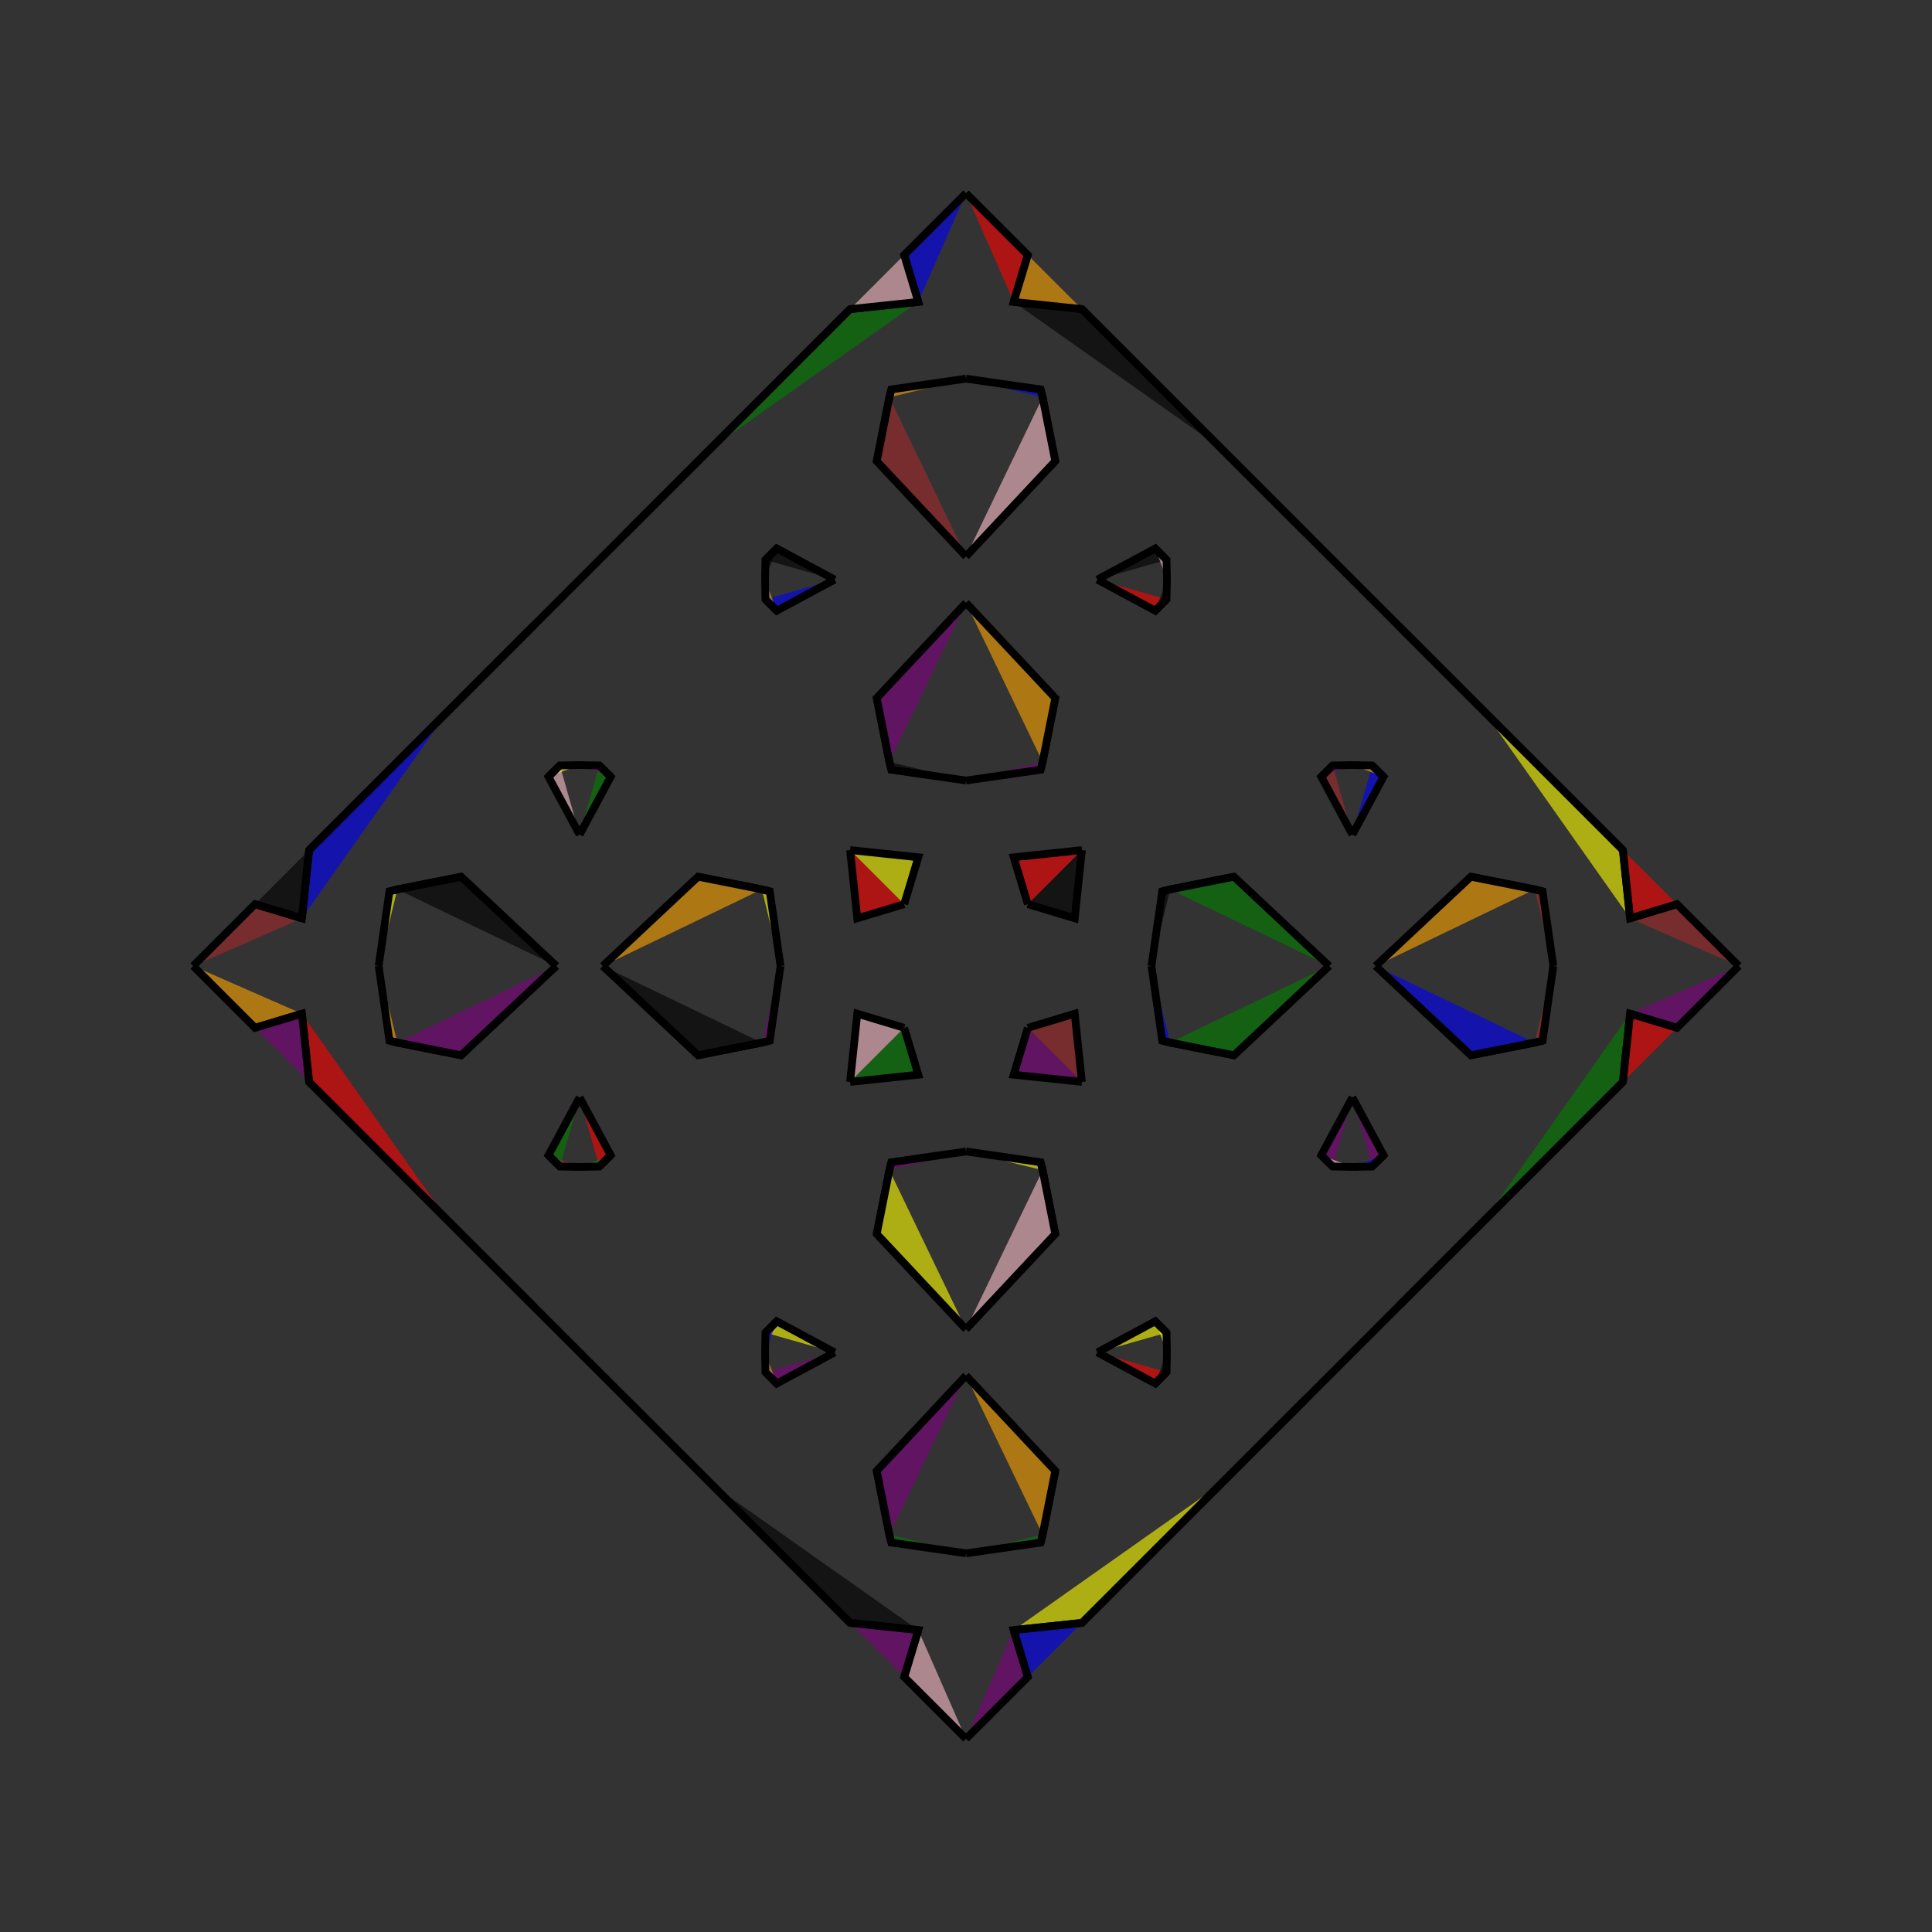 <?xml version="1.0" encoding="UTF-8"?>
<svg xmlns="http://www.w3.org/2000/svg" xmlns:xlink="http://www.w3.org/1999/xlink"
     width="250" height="250" viewBox="-125.0 -125.0 250 250">
<rect x="-125.0" y="-125.0" width="250" height="250" fill="#333333" stroke="none"/>
<defs>
</defs>
<path d="M6.172,85.933 L8.0,92.0 L0.0,100.0" fill="purple" fill-opacity="0.6" stroke="black" stroke-width="1" />
<path d="M6.172,-85.933 L8.0,-92.0 L0.0,-100.0" fill="red" fill-opacity="0.6" stroke="black" stroke-width="1" />
<path d="M24.0,-0.0 L25.393,-9.663 L26.418,-9.914" fill="black" fill-opacity="0.6" stroke="black" stroke-width="1" />
<path d="M24.0,-0.0 L25.393,9.663 L26.418,9.914" fill="blue" fill-opacity="0.6" stroke="black" stroke-width="1" />
<path d="M25.393,-9.663 L26.418,-9.914 L34.672,-11.554" fill="blue" fill-opacity="0.6" stroke="black" stroke-width="1" />
<path d="M25.393,9.663 L26.418,9.914 L34.672,11.554" fill="purple" fill-opacity="0.6" stroke="black" stroke-width="1" />
<path d="M26.418,-9.914 L34.672,-11.554 L47.0,-0.0" fill="green" fill-opacity="0.6" stroke="black" stroke-width="1" />
<path d="M26.418,9.914 L34.672,11.554 L47.0,-0.0" fill="green" fill-opacity="0.6" stroke="black" stroke-width="1" />
<path d="M50.0,-17.0 L45.972,-24.49 L47.448,-25.95" fill="brown" fill-opacity="0.6" stroke="black" stroke-width="1" />
<path d="M50.0,17.0 L45.972,24.49 L47.448,25.95" fill="purple" fill-opacity="0.6" stroke="black" stroke-width="1" />
<path d="M45.972,-24.49 L47.448,-25.95 L50.0,-26.0" fill="purple" fill-opacity="0.6" stroke="black" stroke-width="1" />
<path d="M45.972,24.49 L47.448,25.95 L50.0,26.0" fill="pink" fill-opacity="0.6" stroke="black" stroke-width="1" />
<path d="M50.0,50.0 L44.0,56.0 L41.0,59.0" fill="orange" fill-opacity="0.6" stroke="black" stroke-width="1" />
<path d="M50.0,-50.0 L44.0,-56.0 L41.0,-59.0" fill="purple" fill-opacity="0.6" stroke="black" stroke-width="1" />
<path d="M44.0,56.0 L41.0,59.0 L39.0,61.0" fill="brown" fill-opacity="0.6" stroke="black" stroke-width="1" />
<path d="M44.0,-56.0 L41.0,-59.0 L39.0,-61.0" fill="green" fill-opacity="0.6" stroke="black" stroke-width="1" />
<path d="M41.0,59.0 L39.0,61.0 L37.0,63.0" fill="blue" fill-opacity="0.6" stroke="black" stroke-width="1" />
<path d="M41.0,-59.0 L39.0,-61.0 L37.0,-63.0" fill="green" fill-opacity="0.6" stroke="black" stroke-width="1" />
<path d="M39.0,61.0 L37.0,63.0 L33.0,67.0" fill="purple" fill-opacity="0.6" stroke="black" stroke-width="1" />
<path d="M39.0,-61.0 L37.0,-63.0 L33.0,-67.0" fill="blue" fill-opacity="0.6" stroke="black" stroke-width="1" />
<path d="M37.0,63.0 L33.0,67.0 L15.0,85.0" fill="blue" fill-opacity="0.6" stroke="black" stroke-width="1" />
<path d="M37.0,-63.0 L33.0,-67.0 L15.0,-85.0" fill="blue" fill-opacity="0.6" stroke="black" stroke-width="1" />
<path d="M33.0,67.0 L15.0,85.0 L6.172,85.933" fill="yellow" fill-opacity="0.6" stroke="black" stroke-width="1" />
<path d="M33.0,-67.0 L15.0,-85.0 L6.172,-85.933" fill="black" fill-opacity="0.6" stroke="black" stroke-width="1" />
<path d="M15.0,-15.0 L14.067,-6.172 L8.0,-8.0" fill="black" fill-opacity="0.6" stroke="black" stroke-width="1" />
<path d="M15.0,15.0 L14.067,6.172 L8.0,8.0" fill="brown" fill-opacity="0.6" stroke="black" stroke-width="1" />
<path d="M-6.172,85.933 L-8.0,92.0 L0.0,100.0" fill="pink" fill-opacity="0.6" stroke="black" stroke-width="1" />
<path d="M-6.172,-85.933 L-8.0,-92.0 L0.0,-100.0" fill="blue" fill-opacity="0.6" stroke="black" stroke-width="1" />
<path d="M-24.0,-0.0 L-25.393,-9.663 L-26.418,-9.914" fill="yellow" fill-opacity="0.6" stroke="black" stroke-width="1" />
<path d="M-24.0,-0.0 L-25.393,9.663 L-26.418,9.914" fill="purple" fill-opacity="0.6" stroke="black" stroke-width="1" />
<path d="M-25.393,-9.663 L-26.418,-9.914 L-34.672,-11.554" fill="red" fill-opacity="0.6" stroke="black" stroke-width="1" />
<path d="M-25.393,9.663 L-26.418,9.914 L-34.672,11.554" fill="yellow" fill-opacity="0.6" stroke="black" stroke-width="1" />
<path d="M-26.418,-9.914 L-34.672,-11.554 L-47.0,-0.0" fill="orange" fill-opacity="0.6" stroke="black" stroke-width="1" />
<path d="M-26.418,9.914 L-34.672,11.554 L-47.0,-0.0" fill="black" fill-opacity="0.6" stroke="black" stroke-width="1" />
<path d="M-50.0,-17.0 L-45.972,-24.49 L-47.448,-25.95" fill="green" fill-opacity="0.6" stroke="black" stroke-width="1" />
<path d="M-50.0,17.0 L-45.972,24.49 L-47.448,25.95" fill="red" fill-opacity="0.6" stroke="black" stroke-width="1" />
<path d="M-45.972,-24.49 L-47.448,-25.95 L-50.0,-26.0" fill="purple" fill-opacity="0.6" stroke="black" stroke-width="1" />
<path d="M-45.972,24.49 L-47.448,25.95 L-50.0,26.0" fill="green" fill-opacity="0.6" stroke="black" stroke-width="1" />
<path d="M-50.0,50.0 L-44.0,56.0 L-41.0,59.0" fill="yellow" fill-opacity="0.6" stroke="black" stroke-width="1" />
<path d="M-50.0,-50.0 L-44.0,-56.0 L-41.0,-59.0" fill="red" fill-opacity="0.6" stroke="black" stroke-width="1" />
<path d="M-44.0,56.0 L-41.0,59.0 L-39.0,61.0" fill="blue" fill-opacity="0.6" stroke="black" stroke-width="1" />
<path d="M-44.0,-56.0 L-41.0,-59.0 L-39.0,-61.0" fill="blue" fill-opacity="0.6" stroke="black" stroke-width="1" />
<path d="M-41.0,59.0 L-39.0,61.0 L-37.0,63.0" fill="black" fill-opacity="0.6" stroke="black" stroke-width="1" />
<path d="M-41.0,-59.0 L-39.0,-61.0 L-37.0,-63.0" fill="orange" fill-opacity="0.6" stroke="black" stroke-width="1" />
<path d="M-39.0,61.0 L-37.0,63.0 L-33.0,67.0" fill="orange" fill-opacity="0.6" stroke="black" stroke-width="1" />
<path d="M-39.0,-61.0 L-37.0,-63.0 L-33.0,-67.0" fill="black" fill-opacity="0.6" stroke="black" stroke-width="1" />
<path d="M-37.0,63.0 L-33.0,67.0 L-15.0,85.0" fill="yellow" fill-opacity="0.6" stroke="black" stroke-width="1" />
<path d="M-37.0,-63.0 L-33.0,-67.0 L-15.0,-85.0" fill="brown" fill-opacity="0.6" stroke="black" stroke-width="1" />
<path d="M-33.0,67.0 L-15.0,85.0 L-6.172,85.933" fill="black" fill-opacity="0.6" stroke="black" stroke-width="1" />
<path d="M-33.0,-67.0 L-15.0,-85.0 L-6.172,-85.933" fill="green" fill-opacity="0.6" stroke="black" stroke-width="1" />
<path d="M-15.0,-15.0 L-14.067,-6.172 L-8.0,-8.0" fill="red" fill-opacity="0.6" stroke="black" stroke-width="1" />
<path d="M-15.0,15.0 L-14.067,6.172 L-8.0,8.0" fill="pink" fill-opacity="0.6" stroke="black" stroke-width="1" />
<path d="M85.933,6.172 L92.0,8.0 L100.0,-0.0" fill="purple" fill-opacity="0.6" stroke="black" stroke-width="1" />
<path d="M85.933,-6.172 L92.0,-8.0 L100.0,-0.0" fill="brown" fill-opacity="0.6" stroke="black" stroke-width="1" />
<path d="M76.0,-0.0 L74.607,9.663 L73.582,9.914" fill="brown" fill-opacity="0.6" stroke="black" stroke-width="1" />
<path d="M76.0,-0.0 L74.607,-9.663 L73.582,-9.914" fill="brown" fill-opacity="0.6" stroke="black" stroke-width="1" />
<path d="M74.607,9.663 L73.582,9.914 L65.328,11.554" fill="black" fill-opacity="0.6" stroke="black" stroke-width="1" />
<path d="M74.607,-9.663 L73.582,-9.914 L65.328,-11.554" fill="yellow" fill-opacity="0.6" stroke="black" stroke-width="1" />
<path d="M73.582,9.914 L65.328,11.554 L53.0,-0.0" fill="blue" fill-opacity="0.6" stroke="black" stroke-width="1" />
<path d="M73.582,-9.914 L65.328,-11.554 L53.0,-0.0" fill="orange" fill-opacity="0.6" stroke="black" stroke-width="1" />
<path d="M50.0,17.0 L54.028,24.49 L52.552,25.95" fill="purple" fill-opacity="0.6" stroke="black" stroke-width="1" />
<path d="M50.0,-17.0 L54.028,-24.49 L52.552,-25.95" fill="blue" fill-opacity="0.6" stroke="black" stroke-width="1" />
<path d="M54.028,24.49 L52.552,25.95 L50.0,26.0" fill="blue" fill-opacity="0.6" stroke="black" stroke-width="1" />
<path d="M54.028,-24.49 L52.552,-25.95 L50.0,-26.0" fill="orange" fill-opacity="0.6" stroke="black" stroke-width="1" />
<path d="M50.0,50.0 L56.0,44.0 L59.0,41.0" fill="purple" fill-opacity="0.6" stroke="black" stroke-width="1" />
<path d="M50.0,-50.0 L56.0,-44.0 L59.0,-41.0" fill="orange" fill-opacity="0.6" stroke="black" stroke-width="1" />
<path d="M56.0,44.0 L59.0,41.0 L61.0,39.0" fill="yellow" fill-opacity="0.6" stroke="black" stroke-width="1" />
<path d="M56.0,-44.0 L59.0,-41.0 L61.0,-39.0" fill="pink" fill-opacity="0.6" stroke="black" stroke-width="1" />
<path d="M59.0,41.0 L61.0,39.0 L63.0,37.0" fill="brown" fill-opacity="0.6" stroke="black" stroke-width="1" />
<path d="M59.0,-41.0 L61.0,-39.0 L63.0,-37.0" fill="purple" fill-opacity="0.6" stroke="black" stroke-width="1" />
<path d="M61.0,39.0 L63.0,37.0 L67.0,33.0" fill="red" fill-opacity="0.6" stroke="black" stroke-width="1" />
<path d="M61.0,-39.0 L63.0,-37.0 L67.0,-33.0" fill="orange" fill-opacity="0.6" stroke="black" stroke-width="1" />
<path d="M63.0,37.0 L67.0,33.0 L85.0,15.0" fill="black" fill-opacity="0.6" stroke="black" stroke-width="1" />
<path d="M63.0,-37.0 L67.0,-33.0 L85.0,-15.0" fill="black" fill-opacity="0.6" stroke="black" stroke-width="1" />
<path d="M67.0,33.0 L85.0,15.0 L85.933,6.172" fill="green" fill-opacity="0.6" stroke="black" stroke-width="1" />
<path d="M67.0,-33.0 L85.0,-15.0 L85.933,-6.172" fill="yellow" fill-opacity="0.6" stroke="black" stroke-width="1" />
<path d="M85.0,15.0 L85.933,6.172 L92.0,8.0" fill="red" fill-opacity="0.6" stroke="black" stroke-width="1" />
<path d="M85.0,-15.0 L85.933,-6.172 L92.0,-8.0" fill="red" fill-opacity="0.6" stroke="black" stroke-width="1" />
<path d="M0.0,-24.0 L9.663,-25.393 L9.914,-26.418" fill="purple" fill-opacity="0.6" stroke="black" stroke-width="1" />
<path d="M0.0,24.0 L9.663,25.393 L9.914,26.418" fill="yellow" fill-opacity="0.6" stroke="black" stroke-width="1" />
<path d="M0.0,76.0 L9.663,74.607 L9.914,73.582" fill="green" fill-opacity="0.6" stroke="black" stroke-width="1" />
<path d="M0.0,-76.0 L9.663,-74.607 L9.914,-73.582" fill="blue" fill-opacity="0.6" stroke="black" stroke-width="1" />
<path d="M9.663,-25.393 L9.914,-26.418 L11.554,-34.672" fill="purple" fill-opacity="0.6" stroke="black" stroke-width="1" />
<path d="M9.663,25.393 L9.914,26.418 L11.554,34.672" fill="black" fill-opacity="0.6" stroke="black" stroke-width="1" />
<path d="M9.663,74.607 L9.914,73.582 L11.554,65.328" fill="pink" fill-opacity="0.6" stroke="black" stroke-width="1" />
<path d="M9.663,-74.607 L9.914,-73.582 L11.554,-65.328" fill="orange" fill-opacity="0.6" stroke="black" stroke-width="1" />
<path d="M9.914,-26.418 L11.554,-34.672 L0.0,-47.0" fill="orange" fill-opacity="0.6" stroke="black" stroke-width="1" />
<path d="M9.914,26.418 L11.554,34.672 L0.0,47.0" fill="pink" fill-opacity="0.6" stroke="black" stroke-width="1" />
<path d="M9.914,73.582 L11.554,65.328 L0.0,53.0" fill="orange" fill-opacity="0.6" stroke="black" stroke-width="1" />
<path d="M9.914,-73.582 L11.554,-65.328 L0.0,-53.0" fill="pink" fill-opacity="0.6" stroke="black" stroke-width="1" />
<path d="M17.0,-50.0 L24.49,-45.972 L25.95,-47.448" fill="red" fill-opacity="0.6" stroke="black" stroke-width="1" />
<path d="M17.0,50.0 L24.49,45.972 L25.95,47.448" fill="yellow" fill-opacity="0.6" stroke="black" stroke-width="1" />
<path d="M17.0,50.0 L24.49,54.028 L25.95,52.552" fill="red" fill-opacity="0.6" stroke="black" stroke-width="1" />
<path d="M17.0,-50.0 L24.49,-54.028 L25.95,-52.552" fill="black" fill-opacity="0.6" stroke="black" stroke-width="1" />
<path d="M24.49,-45.972 L25.95,-47.448 L26.0,-50.0" fill="black" fill-opacity="0.6" stroke="black" stroke-width="1" />
<path d="M24.49,45.972 L25.95,47.448 L26.0,50.0" fill="yellow" fill-opacity="0.6" stroke="black" stroke-width="1" />
<path d="M24.49,54.028 L25.95,52.552 L26.0,50.0" fill="black" fill-opacity="0.6" stroke="black" stroke-width="1" />
<path d="M24.49,-54.028 L25.95,-52.552 L26.0,-50.0" fill="pink" fill-opacity="0.6" stroke="black" stroke-width="1" />
<path d="M15.0,-15.0 L6.172,-14.067 L8.0,-8.0" fill="red" fill-opacity="0.6" stroke="black" stroke-width="1" />
<path d="M15.0,15.0 L6.172,14.067 L8.0,8.0" fill="purple" fill-opacity="0.6" stroke="black" stroke-width="1" />
<path d="M15.0,85.0 L6.172,85.933 L8.0,92.0" fill="blue" fill-opacity="0.6" stroke="black" stroke-width="1" />
<path d="M15.0,-85.0 L6.172,-85.933 L8.0,-92.0" fill="orange" fill-opacity="0.6" stroke="black" stroke-width="1" />
<path d="M0.0,76.0 L-9.663,74.607 L-9.914,73.582" fill="green" fill-opacity="0.6" stroke="black" stroke-width="1" />
<path d="M0.0,-24.0 L-9.663,-25.393 L-9.914,-26.418" fill="black" fill-opacity="0.6" stroke="black" stroke-width="1" />
<path d="M0.0,24.0 L-9.663,25.393 L-9.914,26.418" fill="purple" fill-opacity="0.6" stroke="black" stroke-width="1" />
<path d="M0.0,-76.0 L-9.663,-74.607 L-9.914,-73.582" fill="orange" fill-opacity="0.6" stroke="black" stroke-width="1" />
<path d="M-9.663,74.607 L-9.914,73.582 L-11.554,65.328" fill="yellow" fill-opacity="0.6" stroke="black" stroke-width="1" />
<path d="M-9.663,-25.393 L-9.914,-26.418 L-11.554,-34.672" fill="black" fill-opacity="0.6" stroke="black" stroke-width="1" />
<path d="M-9.663,25.393 L-9.914,26.418 L-11.554,34.672" fill="purple" fill-opacity="0.6" stroke="black" stroke-width="1" />
<path d="M-9.663,-74.607 L-9.914,-73.582 L-11.554,-65.328" fill="green" fill-opacity="0.6" stroke="black" stroke-width="1" />
<path d="M-9.914,73.582 L-11.554,65.328 L0.0,53.0" fill="purple" fill-opacity="0.6" stroke="black" stroke-width="1" />
<path d="M-9.914,-26.418 L-11.554,-34.672 L0.0,-47.0" fill="purple" fill-opacity="0.6" stroke="black" stroke-width="1" />
<path d="M-9.914,26.418 L-11.554,34.672 L0.0,47.0" fill="yellow" fill-opacity="0.6" stroke="black" stroke-width="1" />
<path d="M-9.914,-73.582 L-11.554,-65.328 L0.0,-53.0" fill="brown" fill-opacity="0.6" stroke="black" stroke-width="1" />
<path d="M-17.0,50.0 L-24.49,54.028 L-25.95,52.552" fill="purple" fill-opacity="0.6" stroke="black" stroke-width="1" />
<path d="M-17.0,-50.0 L-24.49,-45.972 L-25.95,-47.448" fill="blue" fill-opacity="0.6" stroke="black" stroke-width="1" />
<path d="M-17.0,50.0 L-24.49,45.972 L-25.95,47.448" fill="yellow" fill-opacity="0.6" stroke="black" stroke-width="1" />
<path d="M-17.0,-50.0 L-24.49,-54.028 L-25.95,-52.552" fill="black" fill-opacity="0.6" stroke="black" stroke-width="1" />
<path d="M-24.49,54.028 L-25.95,52.552 L-26.0,50.0" fill="orange" fill-opacity="0.6" stroke="black" stroke-width="1" />
<path d="M-24.49,-45.972 L-25.95,-47.448 L-26.0,-50.0" fill="orange" fill-opacity="0.6" stroke="black" stroke-width="1" />
<path d="M-24.49,45.972 L-25.95,47.448 L-26.0,50.0" fill="blue" fill-opacity="0.6" stroke="black" stroke-width="1" />
<path d="M-24.49,-54.028 L-25.95,-52.552 L-26.0,-50.0" fill="black" fill-opacity="0.6" stroke="black" stroke-width="1" />
<path d="M-15.0,85.0 L-6.172,85.933 L-8.0,92.0" fill="purple" fill-opacity="0.6" stroke="black" stroke-width="1" />
<path d="M-15.0,-15.0 L-6.172,-14.067 L-8.0,-8.0" fill="yellow" fill-opacity="0.6" stroke="black" stroke-width="1" />
<path d="M-15.0,15.0 L-6.172,14.067 L-8.0,8.0" fill="green" fill-opacity="0.6" stroke="black" stroke-width="1" />
<path d="M-15.0,-85.0 L-6.172,-85.933 L-8.0,-92.0" fill="pink" fill-opacity="0.6" stroke="black" stroke-width="1" />
<path d="M-85.933,-6.172 L-92.0,-8.0 L-100.0,-0.0" fill="brown" fill-opacity="0.6" stroke="black" stroke-width="1" />
<path d="M-85.933,6.172 L-92.0,8.0 L-100.0,-0.0" fill="orange" fill-opacity="0.6" stroke="black" stroke-width="1" />
<path d="M-76.0,-0.0 L-74.607,-9.663 L-73.582,-9.914" fill="yellow" fill-opacity="0.6" stroke="black" stroke-width="1" />
<path d="M-76.0,-0.0 L-74.607,9.663 L-73.582,9.914" fill="orange" fill-opacity="0.6" stroke="black" stroke-width="1" />
<path d="M-74.607,-9.663 L-73.582,-9.914 L-65.328,-11.554" fill="brown" fill-opacity="0.6" stroke="black" stroke-width="1" />
<path d="M-74.607,9.663 L-73.582,9.914 L-65.328,11.554" fill="orange" fill-opacity="0.6" stroke="black" stroke-width="1" />
<path d="M-73.582,-9.914 L-65.328,-11.554 L-53.0,-0.0" fill="black" fill-opacity="0.6" stroke="black" stroke-width="1" />
<path d="M-73.582,9.914 L-65.328,11.554 L-53.0,-0.0" fill="purple" fill-opacity="0.6" stroke="black" stroke-width="1" />
<path d="M-50.0,-17.0 L-54.028,-24.49 L-52.552,-25.95" fill="pink" fill-opacity="0.6" stroke="black" stroke-width="1" />
<path d="M-50.0,17.0 L-54.028,24.49 L-52.552,25.95" fill="green" fill-opacity="0.6" stroke="black" stroke-width="1" />
<path d="M-54.028,-24.49 L-52.552,-25.95 L-50.0,-26.0" fill="yellow" fill-opacity="0.6" stroke="black" stroke-width="1" />
<path d="M-54.028,24.49 L-52.552,25.95 L-50.0,26.0" fill="brown" fill-opacity="0.6" stroke="black" stroke-width="1" />
<path d="M-50.0,-50.0 L-56.0,-44.0 L-59.0,-41.0" fill="blue" fill-opacity="0.6" stroke="black" stroke-width="1" />
<path d="M-50.0,50.0 L-56.0,44.0 L-59.0,41.0" fill="brown" fill-opacity="0.6" stroke="black" stroke-width="1" />
<path d="M-56.0,-44.0 L-59.0,-41.0 L-61.0,-39.0" fill="blue" fill-opacity="0.6" stroke="black" stroke-width="1" />
<path d="M-56.0,44.0 L-59.0,41.0 L-61.0,39.0" fill="green" fill-opacity="0.6" stroke="black" stroke-width="1" />
<path d="M-59.0,-41.0 L-61.0,-39.0 L-63.0,-37.0" fill="orange" fill-opacity="0.6" stroke="black" stroke-width="1" />
<path d="M-59.0,41.0 L-61.0,39.0 L-63.0,37.0" fill="red" fill-opacity="0.6" stroke="black" stroke-width="1" />
<path d="M-61.0,-39.0 L-63.0,-37.0 L-67.0,-33.0" fill="pink" fill-opacity="0.6" stroke="black" stroke-width="1" />
<path d="M-61.0,39.0 L-63.0,37.0 L-67.0,33.0" fill="blue" fill-opacity="0.6" stroke="black" stroke-width="1" />
<path d="M-63.0,-37.0 L-67.0,-33.0 L-85.0,-15.0" fill="yellow" fill-opacity="0.6" stroke="black" stroke-width="1" />
<path d="M-63.0,37.0 L-67.0,33.0 L-85.0,15.0" fill="blue" fill-opacity="0.6" stroke="black" stroke-width="1" />
<path d="M-67.0,-33.0 L-85.0,-15.0 L-85.933,-6.172" fill="blue" fill-opacity="0.6" stroke="black" stroke-width="1" />
<path d="M-67.0,33.0 L-85.0,15.0 L-85.933,6.172" fill="red" fill-opacity="0.6" stroke="black" stroke-width="1" />
<path d="M-85.0,-15.0 L-85.933,-6.172 L-92.0,-8.0" fill="black" fill-opacity="0.6" stroke="black" stroke-width="1" />
<path d="M-85.0,15.0 L-85.933,6.172 L-92.0,8.0" fill="purple" fill-opacity="0.6" stroke="black" stroke-width="1" />
</svg>